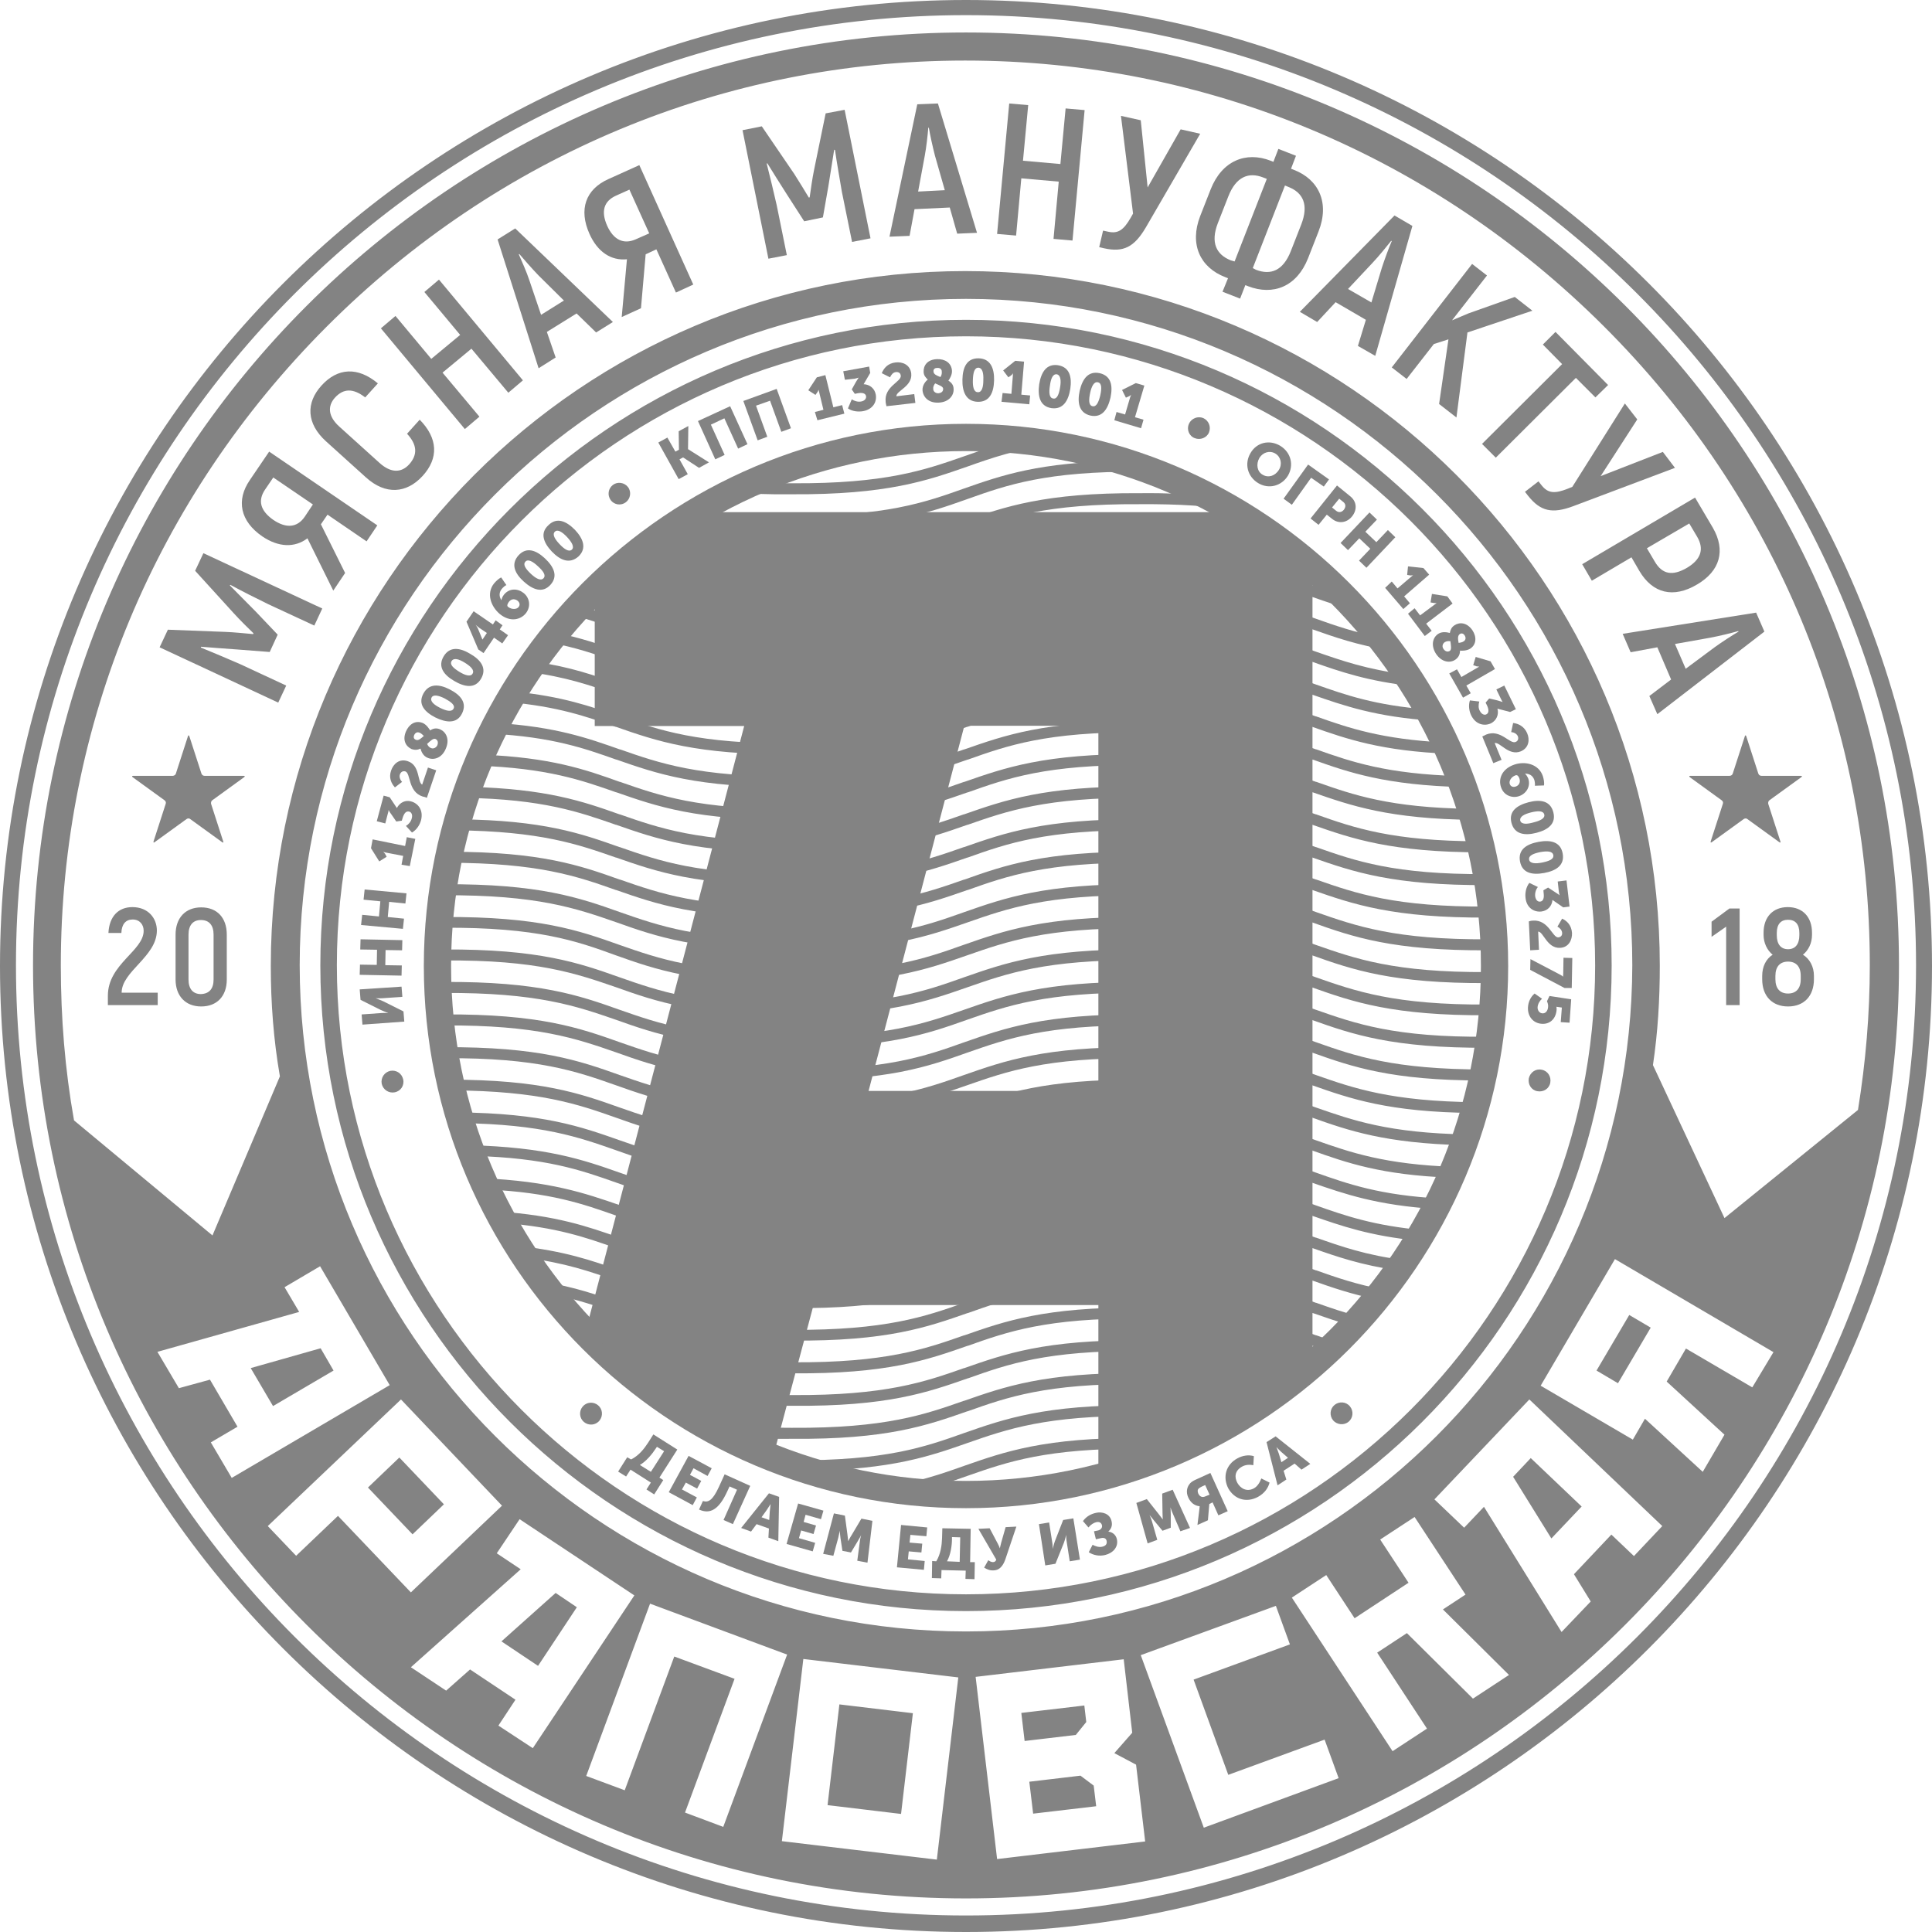 <svg width="73" height="73" viewBox="0 0 73 73" fill="none" xmlns="http://www.w3.org/2000/svg">
<path d="M36.5 0C16.378 0 0 16.378 0 36.5C0 56.622 16.378 73 36.5 73C56.622 73 73 56.601 73 36.5C73 16.378 56.622 0 36.5 0ZM36.5 72.376C16.711 72.376 0.603 56.258 0.603 36.469C0.603 16.68 16.711 0.572 36.5 0.572C56.289 0.572 72.397 16.69 72.397 36.469C72.397 56.247 56.289 72.376 36.5 72.376ZM34.493 64.733L31.716 64.4L31.269 68.206L34.046 68.539L34.493 64.733ZM36.5 1.227C17.054 1.227 1.248 17.033 1.248 36.479C1.248 55.925 17.075 71.731 36.5 71.731C55.925 71.731 71.752 55.904 71.752 36.479C71.752 17.023 55.946 1.227 36.5 1.227ZM7.966 54.5L8.974 53.908L7.934 52.13L6.759 52.452L5.948 51.079L11.304 49.571L10.752 48.636L12.094 47.845L14.725 52.337L8.756 55.842L7.966 54.5ZM11.189 58.785L10.118 57.662L15.151 52.878L18.968 56.892L15.525 60.168L12.77 57.277L11.189 58.785ZM18.832 65.201L19.477 64.223L17.761 63.08L16.857 63.88L15.525 62.996L19.675 59.294L18.77 58.691L19.633 57.402L23.969 60.282L20.132 66.054L18.832 65.201ZM25.883 68.487L27.755 63.433L25.477 62.591L23.605 67.645L22.15 67.104L24.562 60.594L29.741 62.518L27.328 69.028L25.883 68.487ZM35.398 70.265L29.543 69.568L30.354 62.684L36.209 63.381L35.398 70.265ZM11.324 36.469C11.324 22.597 22.628 11.293 36.5 11.293C50.372 11.293 61.676 22.597 61.676 36.469C61.644 50.351 50.372 61.644 36.5 61.644C22.628 61.644 11.324 50.351 11.324 36.469ZM37.675 70.244L36.864 63.36L42.459 62.695L42.781 65.471L42.105 66.241L42.926 66.677L43.27 69.579L37.675 70.244ZM45.485 69.059L43.103 62.539L48.209 60.677L48.739 62.133L45.1 63.464L46.41 67.062L50.05 65.731L50.58 67.187L45.485 69.059ZM55.655 64.182L53.159 61.707L52.036 62.445L53.918 65.315L52.618 66.168L48.812 60.365L50.112 59.513L51.183 61.145L53.221 59.804L52.15 58.171L53.45 57.319L55.374 60.251L54.521 60.812L57.017 63.288L55.655 64.182ZM61.738 58.795L60.885 57.984L59.471 59.481L60.105 60.511L59.003 61.665L56.071 56.934L55.322 57.724L54.199 56.653L57.786 52.878L62.809 57.662L61.738 58.795ZM66.21 52.421L63.703 50.954L62.975 52.202L65.159 54.209L64.338 55.613L62.154 53.606L61.696 54.396L58.213 52.358L61.02 47.575L67.01 51.09L66.21 52.421ZM65.159 46.025L62.456 40.244C62.643 38.996 62.715 37.748 62.715 36.49C62.715 22.014 50.944 10.243 36.469 10.243C21.994 10.243 10.232 22.025 10.232 36.5C10.232 37.904 10.336 39.287 10.576 40.67L8.028 46.681L2.797 42.334C2.454 40.41 2.298 38.455 2.298 36.479C2.298 27.391 5.865 18.832 12.343 12.343C18.822 5.855 27.391 2.288 36.469 2.288C45.547 2.288 54.116 5.855 60.605 12.333C67.093 18.811 70.65 27.38 70.65 36.469C70.65 38.32 70.494 40.14 70.203 41.939L65.159 46.025ZM41.044 65.066L40.971 64.442L38.59 64.722L38.715 65.783L40.649 65.554L41.044 65.066ZM12.115 50.944L9.473 51.693L10.316 53.128L12.603 51.786L12.115 50.944ZM16.773 56.84L15.089 55.072L13.903 56.206L15.588 57.974L16.773 56.84ZM20.995 60.189L18.947 62.019L20.33 62.944L21.796 60.729L20.995 60.189ZM36.5 12.084C23.044 12.084 12.104 23.044 12.104 36.479C12.104 49.935 23.065 60.875 36.5 60.875C49.935 60.875 60.896 49.946 60.896 36.479C60.896 23.013 49.956 12.084 36.5 12.084ZM36.5 60.241C23.408 60.241 12.728 49.571 12.728 36.469C12.728 23.366 23.408 12.707 36.5 12.707C49.592 12.707 60.272 23.377 60.272 36.479C60.272 49.582 49.592 60.241 36.5 60.241ZM58.618 58.13L59.762 56.923L57.839 55.093L57.173 55.8L58.618 58.13ZM61.135 52.265L62.372 50.164L61.561 49.686L60.324 51.786L61.135 52.265ZM40.826 67.093L38.892 67.322L39.037 68.528L41.419 68.248L41.325 67.468L40.826 67.093Z" fill="#838383"/>
<path d="M28.43 18.229C28.878 18.25 29.377 18.26 29.907 18.26H29.928C33.453 18.281 34.94 17.761 36.427 17.241C37.041 17.023 37.654 16.815 38.403 16.628C38.85 16.669 39.287 16.721 39.724 16.794C38.372 16.992 37.467 17.304 36.562 17.626C35.044 18.156 33.516 18.697 29.918 18.676C29.044 18.687 28.306 18.656 27.651 18.604C27.91 18.468 28.171 18.344 28.43 18.229Z" fill="#838383"/>
<path d="M26.403 19.269C27.318 19.415 28.43 19.498 29.907 19.488H29.928C33.453 19.508 34.94 18.988 36.427 18.458C37.852 17.959 39.276 17.46 42.396 17.418C42.802 17.543 43.197 17.678 43.582 17.824H43.062C39.536 17.803 38.049 18.323 36.562 18.853C35.044 19.394 33.516 19.924 29.918 19.903C28.15 19.914 26.881 19.789 25.862 19.602C26.049 19.488 26.226 19.373 26.403 19.269Z" fill="#838383"/>
<path d="M24.968 20.195C26.111 20.507 27.557 20.735 29.907 20.715H29.928C33.453 20.735 34.94 20.215 36.427 19.685C37.945 19.155 39.474 18.614 43.072 18.635C44.07 18.624 44.913 18.666 45.641 18.728C45.973 18.895 46.296 19.082 46.608 19.269C45.693 19.123 44.569 19.04 43.083 19.051H43.062C39.536 19.03 38.049 19.55 36.562 20.07C35.044 20.6 33.516 21.141 29.918 21.12C27.287 21.141 25.758 20.86 24.541 20.496C24.687 20.403 24.832 20.299 24.968 20.195Z" fill="#838383"/>
<path d="M23.824 21.068C25.186 21.536 26.715 21.973 29.907 21.952H29.928C33.453 21.973 34.94 21.453 36.427 20.922C37.945 20.392 39.474 19.851 43.072 19.872C45.703 19.851 47.221 20.132 48.448 20.496C48.76 20.735 49.072 20.974 49.374 21.235C47.949 20.735 46.441 20.267 43.083 20.288H43.062C39.536 20.267 38.049 20.787 36.562 21.307C35.044 21.848 33.516 22.378 29.918 22.358C26.455 22.378 24.916 21.89 23.46 21.38C23.585 21.276 23.699 21.172 23.824 21.068Z" fill="#838383"/>
<path d="M22.826 21.952C23.023 22.014 23.221 22.087 23.408 22.16C24.895 22.68 26.382 23.21 29.907 23.189H29.928C33.453 23.21 34.94 22.69 36.427 22.16C37.945 21.63 39.474 21.089 43.072 21.11C46.681 21.089 48.199 21.619 49.717 22.16C50.05 22.274 50.372 22.389 50.726 22.503C50.913 22.701 51.1 22.898 51.287 23.096C50.653 22.93 50.123 22.742 49.582 22.555C48.095 22.035 46.608 21.505 43.083 21.526H43.062C39.536 21.505 38.049 22.025 36.562 22.545C35.044 23.085 33.516 23.616 29.918 23.595C26.309 23.616 24.791 23.085 23.273 22.545C23.013 22.451 22.753 22.368 22.493 22.274C22.597 22.17 22.711 22.056 22.826 21.952Z" fill="#838383"/>
<path d="M21.89 22.888C22.441 23.044 22.93 23.21 23.408 23.377C24.895 23.897 26.382 24.427 29.907 24.406H29.928C33.453 24.427 34.94 23.907 36.427 23.377C37.945 22.846 39.474 22.306 43.072 22.326C46.681 22.306 48.199 22.836 49.717 23.377C50.445 23.637 51.173 23.886 52.13 24.084C52.254 24.24 52.389 24.406 52.504 24.573C51.277 24.375 50.424 24.073 49.571 23.772C48.084 23.252 46.597 22.721 43.072 22.742H43.051C39.526 22.721 38.039 23.241 36.552 23.761C35.034 24.302 33.505 24.832 29.907 24.812C26.299 24.832 24.78 24.302 23.262 23.761C22.732 23.574 22.191 23.387 21.567 23.221C21.682 23.117 21.786 23.002 21.89 22.888Z" fill="#838383"/>
<path d="M21.006 23.907C21.962 24.105 22.69 24.354 23.418 24.614C24.905 25.134 26.392 25.664 29.918 25.644H29.938C33.453 25.664 34.951 25.144 36.427 24.625H36.438C37.956 24.094 39.484 23.553 43.083 23.574C46.691 23.553 48.209 24.084 49.727 24.625C50.684 24.957 51.651 25.3 53.159 25.488C53.263 25.633 53.357 25.789 53.45 25.935C51.703 25.748 50.653 25.384 49.592 25.009C48.105 24.489 46.618 23.959 43.093 23.98H43.072C39.547 23.959 38.06 24.479 36.573 25.009H36.562C35.044 25.54 33.526 26.08 29.928 26.049C26.32 26.07 24.801 25.54 23.283 24.999C22.524 24.729 21.754 24.458 20.725 24.271C20.808 24.157 20.902 24.032 21.006 23.907Z" fill="#838383"/>
<path d="M20.174 24.999C21.567 25.196 22.482 25.529 23.408 25.852C24.895 26.372 26.382 26.902 29.907 26.881H29.928C33.443 26.902 34.94 26.382 36.417 25.862H36.427C37.945 25.332 39.474 24.791 43.072 24.812C46.681 24.791 48.199 25.321 49.717 25.862C50.84 26.257 51.953 26.652 53.949 26.808C54.032 26.954 54.105 27.089 54.178 27.235C51.974 27.089 50.778 26.663 49.582 26.247C48.095 25.727 46.608 25.196 43.083 25.217H43.062C39.536 25.196 38.049 25.716 36.562 26.247H36.552C35.034 26.777 33.516 27.318 29.918 27.287C26.309 27.307 24.791 26.777 23.273 26.236C22.326 25.904 21.38 25.571 19.914 25.384C19.997 25.248 20.091 25.124 20.174 24.999Z" fill="#838383"/>
<path d="M19.425 26.132C21.245 26.309 22.326 26.694 23.408 27.068H23.418C24.905 27.588 26.392 28.108 29.907 28.087H29.928C33.443 28.108 34.94 27.588 36.417 27.068H36.427C37.945 26.538 39.464 25.997 43.072 26.018C46.681 25.997 48.199 26.527 49.717 27.068H49.727C50.954 27.505 52.192 27.931 54.594 28.056C54.656 28.191 54.719 28.337 54.781 28.483C52.181 28.378 50.882 27.921 49.582 27.463H49.571C48.084 26.943 46.597 26.413 43.072 26.434H43.051C39.526 26.413 38.039 26.933 36.552 27.463H36.542C35.023 27.994 33.505 28.535 29.907 28.503C26.309 28.524 24.791 27.994 23.273 27.463H23.262C22.17 27.079 21.078 26.694 19.186 26.527C19.269 26.403 19.352 26.267 19.425 26.132Z" fill="#838383"/>
<path d="M18.77 27.318C21.006 27.463 22.212 27.89 23.418 28.316H23.429C24.916 28.836 26.403 29.356 29.918 29.335H29.938C33.453 29.356 34.951 28.836 36.427 28.316H36.438C37.956 27.786 39.474 27.245 43.083 27.266C46.691 27.245 48.209 27.775 49.727 28.316H49.738C51.058 28.784 52.379 29.242 55.135 29.325L55.291 29.741C52.358 29.668 50.975 29.19 49.603 28.701H49.592C48.105 28.181 46.618 27.651 43.093 27.671H43.072C39.547 27.651 38.06 28.171 36.573 28.701H36.562C35.044 29.231 33.526 29.772 29.928 29.741C26.33 29.762 24.812 29.231 23.293 28.701H23.283C22.077 28.274 20.87 27.848 18.572 27.723C18.635 27.578 18.697 27.443 18.77 27.318Z" fill="#838383"/>
<path d="M18.198 28.514C20.808 28.618 22.118 29.075 23.418 29.543H23.429C24.916 30.063 26.403 30.583 29.918 30.562H29.938C33.453 30.583 34.951 30.063 36.427 29.543H36.438C37.956 29.013 39.474 28.472 43.083 28.493C46.691 28.472 48.209 29.002 49.727 29.543H49.738C51.121 30.032 52.514 30.521 55.572 30.562C55.613 30.697 55.655 30.833 55.696 30.978C52.483 30.947 51.038 30.438 49.603 29.938H49.592C48.105 29.418 46.618 28.888 43.093 28.909H43.072C39.547 28.888 38.06 29.408 36.573 29.938H36.562C35.044 30.469 33.526 31.009 29.928 30.978C26.33 30.999 24.812 30.469 23.293 29.938H23.283C21.983 29.481 20.683 29.023 18.032 28.93C18.084 28.784 18.136 28.649 18.198 28.514Z" fill="#838383"/>
<path d="M17.709 29.73C20.652 29.803 22.035 30.282 23.408 30.77H23.418C24.905 31.29 26.392 31.81 29.907 31.789H29.928C33.443 31.81 34.94 31.29 36.417 30.77H36.427C37.945 30.24 39.464 29.699 43.072 29.72C46.681 29.699 48.199 30.23 49.717 30.77H49.727C51.162 31.28 52.608 31.779 55.904 31.789L55.998 32.205C52.566 32.205 51.079 31.685 49.592 31.165H49.582C48.095 30.645 46.608 30.115 43.083 30.146H43.062C39.536 30.125 38.049 30.645 36.562 31.165H36.552C35.034 31.696 33.516 32.236 29.918 32.205C26.32 32.226 24.801 31.696 23.283 31.165H23.273C21.9 30.687 20.527 30.198 17.564 30.146C17.616 30.001 17.657 29.866 17.709 29.73Z" fill="#838383"/>
<path d="M17.314 30.957C20.527 30.989 21.973 31.498 23.408 32.008H23.418C24.905 32.528 26.392 33.048 29.907 33.027H29.928C33.443 33.048 34.94 32.528 36.417 32.008H36.427C37.945 31.477 39.464 30.937 43.072 30.957C46.681 30.937 48.199 31.467 49.717 32.008H49.727C51.204 32.528 52.681 33.048 56.154 33.027L56.227 33.443C52.629 33.464 51.11 32.933 49.592 32.403H49.582C48.095 31.883 46.608 31.353 43.083 31.373H43.062C39.536 31.353 38.049 31.872 36.562 32.403H36.552C35.034 32.933 33.516 33.474 29.918 33.443C26.32 33.464 24.801 32.933 23.283 32.403H23.273C21.848 31.904 20.423 31.405 17.2 31.373L17.314 30.957Z" fill="#838383"/>
<path d="M17.002 32.184C20.434 32.184 21.931 32.704 23.418 33.235H23.429C24.916 33.755 26.403 34.275 29.918 34.254H29.938C33.453 34.275 34.951 33.755 36.427 33.235H36.438C37.956 32.694 39.474 32.164 43.083 32.184C46.691 32.164 48.209 32.694 49.727 33.235H49.738C51.225 33.755 52.712 34.275 56.237 34.254C56.279 34.254 56.31 34.264 56.341 34.285L56.372 34.607C56.331 34.639 56.289 34.67 56.227 34.67C52.629 34.691 51.11 34.16 49.592 33.63H49.582C48.095 33.11 46.608 32.58 43.083 32.6H43.062C39.536 32.58 38.049 33.1 36.562 33.63H36.552C35.034 34.16 33.516 34.701 29.918 34.67C26.32 34.691 24.801 34.16 23.283 33.63H23.273C21.806 33.11 20.34 32.6 16.909 32.6C16.94 32.455 16.971 32.32 17.002 32.184Z" fill="#838383"/>
<path d="M16.763 33.828C16.742 33.828 16.732 33.828 16.711 33.817C16.732 33.682 16.753 33.547 16.773 33.411C20.371 33.391 21.9 33.921 23.418 34.462C24.905 34.982 26.392 35.512 29.918 35.491H29.938C33.464 35.512 34.951 34.992 36.438 34.462C37.956 33.931 39.484 33.391 43.083 33.411C46.691 33.391 48.209 33.921 49.727 34.462C51.214 34.982 52.701 35.512 56.237 35.491C56.351 35.491 56.445 35.585 56.445 35.699C56.445 35.814 56.351 35.907 56.237 35.907C52.629 35.928 51.11 35.398 49.592 34.857C48.105 34.337 46.618 33.807 43.093 33.828H43.072C39.547 33.807 38.06 34.327 36.573 34.847C35.055 35.377 33.526 35.918 29.928 35.897C26.32 35.918 24.801 35.387 23.283 34.847C21.786 34.327 20.299 33.807 16.763 33.828Z" fill="#838383"/>
<path d="M16.763 35.055C16.69 35.055 16.628 35.013 16.586 34.961L16.607 34.711C16.649 34.67 16.701 34.649 16.753 34.649C20.361 34.628 21.879 35.158 23.397 35.699C24.884 36.219 26.372 36.75 29.897 36.729H29.918C33.443 36.75 34.93 36.23 36.417 35.699C37.935 35.169 39.464 34.628 43.062 34.649C46.67 34.628 48.188 35.158 49.707 35.699C51.194 36.219 52.681 36.75 56.216 36.729C56.331 36.729 56.424 36.822 56.424 36.937C56.424 37.051 56.331 37.145 56.216 37.145C52.608 37.166 51.09 36.635 49.571 36.094C48.084 35.575 46.597 35.044 43.072 35.075H43.051C39.526 35.055 38.039 35.575 36.552 36.094C35.034 36.625 33.505 37.166 29.907 37.145C26.299 37.166 24.78 36.635 23.262 36.094C21.786 35.554 20.299 35.034 16.763 35.055Z" fill="#838383"/>
<path d="M16.763 36.292C16.649 36.292 16.555 36.198 16.555 36.084C16.555 35.97 16.649 35.876 16.763 35.876C20.371 35.855 21.89 36.386 23.408 36.926C24.895 37.446 26.382 37.977 29.907 37.956H29.928C33.453 37.977 34.94 37.457 36.427 36.926C37.945 36.396 39.474 35.855 43.072 35.876C46.681 35.855 48.199 36.386 49.717 36.926C51.204 37.446 52.691 37.977 56.227 37.956C56.299 37.956 56.362 37.997 56.403 38.049L56.383 38.299C56.341 38.341 56.289 38.361 56.237 38.361C52.629 38.382 51.11 37.852 49.582 37.311C48.095 36.791 46.608 36.261 43.083 36.282H43.062C39.536 36.261 38.049 36.781 36.562 37.301C35.044 37.831 33.516 38.372 29.918 38.351C26.309 38.372 24.791 37.842 23.273 37.301C21.786 36.791 20.299 36.261 16.763 36.292Z" fill="#838383"/>
<path d="M16.763 37.519C16.649 37.519 16.555 37.425 16.555 37.311C16.555 37.197 16.649 37.103 16.763 37.103C20.371 37.082 21.89 37.613 23.408 38.153C24.895 38.673 26.382 39.204 29.907 39.172H29.928C33.453 39.193 34.94 38.673 36.427 38.153C37.945 37.623 39.474 37.082 43.072 37.103C46.681 37.082 48.199 37.613 49.717 38.153C51.204 38.673 52.691 39.204 56.227 39.172C56.247 39.172 56.258 39.172 56.279 39.183L56.216 39.589C52.618 39.609 51.09 39.079 49.571 38.538C48.084 38.018 46.597 37.488 43.072 37.509H43.051C39.526 37.488 38.039 38.008 36.552 38.528C35.034 39.069 33.505 39.599 29.907 39.578C26.299 39.599 24.78 39.069 23.262 38.528C21.786 38.018 20.299 37.498 16.763 37.519Z" fill="#838383"/>
<path d="M16.763 38.746C16.721 38.746 16.68 38.736 16.659 38.715L16.628 38.393C16.669 38.361 16.711 38.33 16.773 38.33C20.382 38.309 21.9 38.84 23.418 39.38C24.905 39.9 26.392 40.431 29.918 40.41H29.938C33.464 40.431 34.951 39.911 36.438 39.38C37.956 38.85 39.484 38.309 43.083 38.33C46.691 38.309 48.209 38.84 49.727 39.38C51.194 39.9 52.66 40.41 56.092 40.41C56.06 40.545 56.039 40.68 56.008 40.826C52.577 40.826 51.079 40.306 49.592 39.776C48.105 39.256 46.618 38.725 43.093 38.746H43.072C39.547 38.725 38.06 39.245 36.573 39.765C35.055 40.306 33.526 40.836 29.928 40.816C26.32 40.836 24.801 40.306 23.283 39.765C21.786 39.245 20.299 38.725 16.763 38.746Z" fill="#838383"/>
<path d="M16.763 39.568C20.371 39.547 21.89 40.077 23.408 40.618C24.895 41.138 26.382 41.668 29.907 41.647H29.928C33.453 41.668 34.94 41.148 36.427 40.618C37.945 40.088 39.474 39.547 43.072 39.568C46.681 39.547 48.199 40.077 49.717 40.618C51.142 41.117 52.566 41.616 55.79 41.647L55.675 42.053C52.462 42.022 51.017 41.512 49.571 41.003C48.084 40.483 46.597 39.952 43.072 39.984H43.051C39.526 39.963 38.039 40.483 36.552 41.003C35.034 41.533 33.505 42.074 29.907 42.053C26.299 42.074 24.78 41.543 23.262 41.003C21.786 40.483 20.309 39.963 16.825 39.984L16.763 39.568Z" fill="#838383"/>
<path d="M16.992 40.795C20.434 40.795 21.921 41.315 23.408 41.845C24.895 42.365 26.382 42.895 29.907 42.874H29.928C33.453 42.895 34.94 42.375 36.427 41.845C37.945 41.315 39.474 40.774 43.072 40.795C46.681 40.774 48.199 41.304 49.717 41.845C51.09 42.323 52.462 42.812 55.426 42.864C55.384 42.999 55.332 43.135 55.28 43.27C52.337 43.197 50.954 42.718 49.582 42.23C48.095 41.71 46.608 41.179 43.083 41.2H43.062C39.536 41.179 38.049 41.699 36.562 42.23C35.044 42.76 33.516 43.301 29.918 43.28C26.309 43.301 24.791 42.77 23.273 42.23C21.827 41.72 20.392 41.221 17.085 41.2C17.054 41.075 17.023 40.93 16.992 40.795Z" fill="#838383"/>
<path d="M17.304 42.032C20.517 42.063 21.962 42.573 23.408 43.083C24.895 43.602 26.382 44.133 29.907 44.112H29.928C33.453 44.133 34.94 43.613 36.427 43.083C37.945 42.552 39.474 42.011 43.072 42.032C46.681 42.011 48.199 42.542 49.717 43.083C51.017 43.54 52.317 43.998 54.968 44.091C54.916 44.226 54.854 44.361 54.792 44.497C52.181 44.393 50.882 43.935 49.571 43.467C48.084 42.947 46.597 42.417 43.072 42.438H43.051C39.526 42.417 38.039 42.937 36.552 43.457C35.034 43.987 33.505 44.528 29.907 44.507C26.299 44.528 24.78 43.998 23.262 43.457C21.869 42.968 20.475 42.479 17.418 42.438C17.387 42.303 17.345 42.167 17.304 42.032Z" fill="#838383"/>
<path d="M17.709 43.27C20.652 43.342 22.035 43.821 23.418 44.309C24.905 44.83 26.392 45.36 29.918 45.329H29.938C33.453 45.349 34.951 44.83 36.427 44.309H36.438C37.956 43.779 39.484 43.239 43.083 43.259C46.691 43.239 48.209 43.769 49.727 44.309C50.934 44.736 52.14 45.162 54.438 45.287C54.376 45.422 54.303 45.557 54.24 45.682C52.005 45.537 50.798 45.11 49.592 44.694C48.105 44.174 46.618 43.644 43.093 43.665H43.072C39.547 43.644 38.06 44.164 36.573 44.694H36.562C35.044 45.225 33.526 45.765 29.928 45.734C26.32 45.755 24.801 45.225 23.283 44.684C21.962 44.216 20.631 43.748 17.865 43.675C17.813 43.54 17.761 43.405 17.709 43.27Z" fill="#838383"/>
<path d="M18.208 44.517C20.808 44.632 22.118 45.09 23.418 45.537C24.905 46.057 26.392 46.587 29.918 46.566H29.938C33.453 46.587 34.951 46.067 36.427 45.547H36.438C37.956 45.017 39.484 44.476 43.083 44.497C46.691 44.476 48.209 45.006 49.727 45.547C50.819 45.932 51.911 46.316 53.804 46.483C53.731 46.618 53.648 46.743 53.575 46.878C51.755 46.701 50.674 46.316 49.592 45.942C48.105 45.422 46.618 44.892 43.093 44.913H43.072C39.547 44.892 38.06 45.412 36.573 45.942H36.562C35.044 46.472 33.526 47.013 29.928 46.982C26.32 47.003 24.801 46.472 23.283 45.932C22.046 45.495 20.808 45.058 18.406 44.944C18.333 44.798 18.271 44.653 18.208 44.517Z" fill="#838383"/>
<path d="M18.811 45.776C21.016 45.921 22.212 46.348 23.408 46.764H23.418C24.905 47.284 26.392 47.804 29.907 47.783H29.928C33.443 47.804 34.94 47.284 36.417 46.764H36.427C37.945 46.233 39.464 45.693 43.072 45.713C46.681 45.693 48.199 46.223 49.717 46.764H49.727C50.674 47.096 51.609 47.429 53.076 47.616C52.993 47.741 52.899 47.876 52.816 48.001C51.433 47.804 50.507 47.481 49.592 47.159H49.582C48.095 46.639 46.608 46.108 43.083 46.129H43.062C39.536 46.108 38.049 46.629 36.562 47.159H36.552C35.034 47.689 33.516 48.23 29.918 48.199C26.32 48.219 24.801 47.689 23.283 47.159H23.273C22.15 46.764 21.037 46.368 19.04 46.212C18.968 46.067 18.884 45.921 18.811 45.776Z" fill="#838383"/>
<path d="M19.56 47.076C21.307 47.263 22.368 47.627 23.418 48.001H23.429C24.916 48.521 26.403 49.041 29.918 49.02H29.938C33.453 49.041 34.951 48.521 36.427 48.001H36.438C37.956 47.471 39.474 46.93 43.083 46.951C46.691 46.93 48.209 47.46 49.727 48.001H49.738C50.497 48.272 51.256 48.532 52.285 48.729C52.192 48.854 52.098 48.968 51.994 49.093C51.048 48.895 50.32 48.646 49.592 48.386H49.582C48.095 47.866 46.608 47.336 43.083 47.356H43.062C39.536 47.336 38.049 47.856 36.562 48.386H36.552C35.034 48.916 33.516 49.457 29.918 49.426C26.32 49.447 24.801 48.916 23.283 48.386H23.273C22.316 48.053 21.349 47.71 19.841 47.523C19.747 47.377 19.654 47.221 19.56 47.076Z" fill="#838383"/>
<path d="M20.486 48.428C21.713 48.625 22.566 48.927 23.418 49.228H23.429C24.916 49.748 26.403 50.268 29.918 50.247H29.938C33.453 50.268 34.951 49.748 36.427 49.228H36.438C37.956 48.698 39.474 48.157 43.083 48.178C46.691 48.157 48.209 48.688 49.727 49.228H49.738C50.268 49.415 50.798 49.603 51.422 49.758C51.318 49.873 51.214 49.987 51.11 50.102C50.559 49.946 50.081 49.779 49.603 49.613H49.592C48.105 49.093 46.618 48.563 43.093 48.584H43.072C39.547 48.563 38.06 49.083 36.573 49.613H36.562C35.044 50.143 33.526 50.684 29.928 50.653C26.33 50.674 24.812 50.143 23.293 49.613H23.283C22.555 49.353 21.827 49.103 20.87 48.906C20.725 48.75 20.6 48.594 20.486 48.428Z" fill="#838383"/>
<path d="M21.713 49.914C22.347 50.081 22.878 50.268 23.418 50.455H23.429C24.916 50.975 26.403 51.495 29.918 51.474H29.938C33.453 51.495 34.951 50.975 36.427 50.455H36.438C37.956 49.925 39.474 49.384 43.083 49.405C46.691 49.384 48.209 49.914 49.727 50.455H49.738C49.998 50.549 50.247 50.632 50.518 50.726C50.403 50.84 50.299 50.944 50.185 51.048L49.603 50.85H49.592C48.105 50.331 46.618 49.8 43.093 49.821H43.072C39.547 49.8 38.06 50.32 36.573 50.85H36.562C35.044 51.381 33.526 51.922 29.928 51.89C26.33 51.911 24.812 51.381 23.293 50.85H23.283C22.95 50.736 22.628 50.622 22.274 50.507C22.077 50.31 21.89 50.112 21.713 49.914Z" fill="#838383"/>
<path d="M23.626 51.766C25.051 52.265 26.559 52.733 29.918 52.712H29.938C33.453 52.733 34.951 52.213 36.427 51.693H36.438C37.956 51.162 39.474 50.622 43.083 50.642C46.545 50.622 48.084 51.11 49.551 51.62C49.426 51.724 49.311 51.828 49.187 51.932C47.824 51.464 46.296 51.038 43.103 51.048H43.083C39.557 51.027 38.07 51.547 36.583 52.078H36.573C35.055 52.608 33.536 53.149 29.938 53.117C27.307 53.138 25.789 52.857 24.562 52.493C24.229 52.265 23.928 52.015 23.626 51.766Z" fill="#838383"/>
<path d="M26.382 53.721C27.297 53.866 28.42 53.949 29.907 53.949H29.928C33.443 53.97 34.94 53.45 36.417 52.93H36.427C37.945 52.4 39.464 51.859 43.072 51.88C45.703 51.859 47.232 52.14 48.448 52.504C48.313 52.608 48.167 52.712 48.022 52.816C46.878 52.504 45.433 52.275 43.083 52.296H43.062C39.536 52.275 38.049 52.795 36.562 53.325H36.552C35.034 53.856 33.516 54.396 29.918 54.365C28.919 54.376 28.077 54.334 27.349 54.272C27.027 54.084 26.704 53.908 26.382 53.721Z" fill="#838383"/>
<path d="M29.408 55.176H29.928C33.453 55.197 34.94 54.677 36.427 54.147C37.945 53.617 39.474 53.076 43.072 53.097C44.84 53.086 46.108 53.211 47.128 53.398C46.951 53.513 46.774 53.617 46.587 53.721C45.672 53.575 44.559 53.492 43.083 53.502H43.062C39.536 53.481 38.049 54.001 36.562 54.521C35.138 55.02 33.713 55.52 30.593 55.572C30.198 55.457 29.803 55.322 29.408 55.176Z" fill="#838383"/>
<path d="M33.276 56.216C34.628 56.019 35.533 55.707 36.438 55.384C37.956 54.854 39.484 54.313 43.083 54.334C43.956 54.324 44.694 54.355 45.36 54.407C45.1 54.532 44.84 54.656 44.58 54.771C44.133 54.75 43.634 54.74 43.093 54.74H43.072C39.547 54.719 38.06 55.239 36.573 55.759C35.959 55.977 35.346 56.185 34.597 56.372C34.15 56.341 33.713 56.279 33.276 56.216Z" fill="#838383"/>
<path d="M36.5 56.986C25.207 56.986 16.014 47.793 16.014 36.5C16.014 25.207 25.207 16.014 36.5 16.014C47.793 16.014 56.986 25.207 56.986 36.5C56.986 47.793 47.793 56.986 36.5 56.986ZM36.5 17.044C25.768 17.044 17.044 25.768 17.044 36.5C17.044 47.232 25.768 55.956 36.5 55.956C47.232 55.956 55.956 47.232 55.956 36.5C55.956 25.779 47.232 17.044 36.5 17.044Z" fill="#838383"/>
<path d="M7.685 20.902L12.177 22.992L11.876 23.637L10.129 22.826C9.619 22.576 9.161 22.347 8.704 22.098L8.683 22.118C8.985 22.42 9.317 22.763 9.661 23.106L10.492 23.98L10.191 24.635L8.974 24.541C8.496 24.51 8.007 24.468 7.591 24.437V24.468C8.07 24.666 8.548 24.864 9.068 25.092L10.815 25.904L10.513 26.548L6.031 24.458L6.343 23.793L8.517 23.876C8.818 23.886 9.328 23.938 9.567 23.959L9.577 23.928C9.401 23.761 9.047 23.408 8.839 23.179L7.373 21.567L7.685 20.902Z" fill="#838383"/>
<path d="M11.616 20.34C11.137 20.704 10.524 20.683 9.91 20.267C9.078 19.695 8.912 18.905 9.442 18.136L10.17 17.064L14.257 19.851L13.851 20.455L12.375 19.446L12.125 19.81L13.04 21.65L12.593 22.316L11.616 20.34ZM11.823 19.061L10.326 18.042L10.014 18.5C9.733 18.916 9.837 19.3 10.326 19.643C10.815 19.976 11.231 19.935 11.511 19.529L11.823 19.061Z" fill="#838383"/>
<path d="M13.831 18.042L12.323 16.68C11.574 16.004 11.553 15.224 12.146 14.569C12.759 13.893 13.518 13.851 14.278 14.486L13.799 15.016C13.342 14.662 12.978 14.673 12.655 15.026C12.375 15.338 12.385 15.733 12.832 16.129L14.34 17.491C14.777 17.886 15.172 17.865 15.463 17.543C15.786 17.179 15.765 16.805 15.38 16.389L15.858 15.858C16.545 16.555 16.586 17.314 15.962 17.99C15.359 18.645 14.569 18.708 13.831 18.042Z" fill="#838383"/>
<path d="M16.586 10.565L19.758 14.371L19.207 14.839L17.813 13.175L16.721 14.08L18.115 15.744L17.564 16.212L14.392 12.406L14.943 11.938L16.295 13.56L17.387 12.655L16.035 11.033L16.586 10.565Z" fill="#838383"/>
<path d="M21.786 11.844L20.663 12.541L20.995 13.508L20.351 13.914L18.801 9.047L19.467 8.631L23.158 12.167L22.524 12.562L21.786 11.844ZM21.307 11.356L20.34 10.399C20.111 10.16 19.789 9.796 19.623 9.598L19.602 9.609C19.706 9.848 19.903 10.284 20.007 10.607L20.444 11.896L21.307 11.356Z" fill="#838383"/>
<path d="M23.689 9.796C23.085 9.858 22.576 9.515 22.274 8.839C21.858 7.914 22.129 7.154 22.982 6.77L24.157 6.239L26.195 10.752L25.54 11.054L24.801 9.421L24.396 9.609L24.219 11.647L23.491 11.979L23.689 9.796ZM24.531 8.818L23.782 7.165L23.273 7.394C22.815 7.602 22.701 7.986 22.94 8.527C23.179 9.057 23.553 9.245 24.011 9.047L24.531 8.818Z" fill="#838383"/>
<path d="M31.914 4.149L32.892 9.005L32.195 9.141L31.81 7.248C31.716 6.686 31.623 6.177 31.55 5.667L31.519 5.657C31.457 6.073 31.373 6.551 31.301 7.03L31.093 8.215L30.386 8.361L29.73 7.342C29.47 6.936 29.21 6.52 28.992 6.167L28.971 6.187C29.096 6.686 29.221 7.196 29.346 7.747L29.73 9.64L29.034 9.775L28.056 4.919L28.784 4.773L30.011 6.572C30.177 6.832 30.438 7.258 30.562 7.466L30.593 7.456C30.625 7.217 30.697 6.718 30.76 6.416L31.197 4.284L31.914 4.149Z" fill="#838383"/>
<path d="M35.886 7.841L34.555 7.903L34.368 8.912L33.609 8.943L34.659 3.941L35.439 3.91L36.916 8.797L36.167 8.829L35.886 7.841ZM35.699 7.186L35.325 5.875C35.242 5.553 35.138 5.085 35.096 4.825H35.075C35.055 5.085 35.003 5.563 34.94 5.896L34.691 7.238L35.699 7.186Z" fill="#838383"/>
<path d="M40.982 4.16L40.524 9.089L39.807 9.026L40.004 6.863L38.59 6.738L38.393 8.901L37.675 8.839L38.133 3.91L38.85 3.972L38.653 6.073L40.067 6.198L40.264 4.097L40.982 4.16Z" fill="#838383"/>
<path d="M45.349 5.054L43.291 8.6C42.854 9.338 42.448 9.546 41.71 9.38L41.533 9.338L41.679 8.714L41.876 8.756C42.251 8.839 42.459 8.683 42.718 8.236L42.812 8.07L42.355 4.378L43.103 4.544L43.363 7.082L44.611 4.887L45.349 5.054Z" fill="#838383"/>
<path d="M46.4 10.513L46.296 10.472C45.349 10.108 44.934 9.234 45.349 8.163L45.745 7.154C46.171 6.073 47.076 5.709 48.011 6.073L48.115 6.115L48.303 5.626L48.968 5.886L48.781 6.375L48.885 6.416C49.831 6.78 50.247 7.664 49.821 8.745L49.426 9.754C48.999 10.836 48.105 11.179 47.159 10.815L47.055 10.773L46.857 11.283L46.192 11.023L46.4 10.513ZM46.649 9.879L47.866 6.759L47.731 6.707C47.18 6.489 46.701 6.676 46.41 7.425L46.015 8.433C45.734 9.161 45.953 9.619 46.504 9.837L46.649 9.879ZM47.45 10.191C48.011 10.409 48.48 10.232 48.771 9.494L49.166 8.485C49.457 7.737 49.239 7.279 48.677 7.061L48.552 7.009L47.336 10.129L47.45 10.191Z" fill="#838383"/>
<path d="M51.609 12.084L50.466 11.418L49.769 12.167L49.114 11.782L52.691 8.142L53.367 8.537L51.963 13.446L51.308 13.071L51.609 12.084ZM51.818 11.428L52.213 10.118C52.317 9.796 52.483 9.349 52.587 9.109L52.566 9.099C52.4 9.307 52.098 9.681 51.87 9.921L50.934 10.919L51.818 11.428Z" fill="#838383"/>
<path d="M54.729 12.822L54.178 12.999L53.149 14.319L52.587 13.883L55.623 9.973L56.185 10.409L54.864 12.104L55.478 11.844L57.235 11.22L57.901 11.74L55.447 12.562L55.031 15.775L54.376 15.265L54.729 12.822Z" fill="#838383"/>
<path d="M60.282 15.016L59.544 14.278L56.518 17.293L55.998 16.773L59.024 13.758L58.296 13.019L58.774 12.541L60.761 14.548L60.282 15.016Z" fill="#838383"/>
<path d="M63.288 17.678L59.45 19.123C58.65 19.425 58.202 19.321 57.734 18.728L57.62 18.583L58.13 18.188L58.254 18.344C58.494 18.645 58.754 18.656 59.232 18.468L59.409 18.396L61.395 15.245L61.863 15.848L60.48 17.99L62.83 17.075L63.288 17.678Z" fill="#838383"/>
<path d="M64.119 22.087C63.225 22.617 62.445 22.42 61.946 21.578L61.644 21.058L60.147 21.942L59.783 21.318L64.047 18.801L64.722 19.945C65.211 20.798 64.993 21.578 64.119 22.087ZM63.745 21.453C64.265 21.141 64.4 20.756 64.13 20.288L63.828 19.779L62.227 20.715L62.528 21.224C62.809 21.702 63.194 21.775 63.745 21.453Z" fill="#838383"/>
<path d="M63.142 25.675L62.622 24.458L61.613 24.645L61.312 23.949L66.355 23.148L66.667 23.865L62.622 26.985L62.32 26.299L63.142 25.675ZM63.693 25.269L64.785 24.458C65.055 24.261 65.461 24.001 65.69 23.865L65.679 23.845C65.43 23.917 64.962 24.032 64.629 24.094L63.288 24.333L63.693 25.269Z" fill="#838383"/>
<path d="M7.726 29.314C7.674 29.314 7.633 29.283 7.612 29.231L7.154 27.817C7.144 27.775 7.113 27.775 7.102 27.817L6.645 29.231C6.634 29.273 6.582 29.314 6.53 29.314H5.033C4.981 29.314 4.981 29.335 5.012 29.366L6.219 30.24C6.26 30.271 6.281 30.323 6.26 30.375L5.803 31.789C5.792 31.831 5.803 31.852 5.844 31.82L7.05 30.947C7.092 30.916 7.154 30.916 7.186 30.947L8.392 31.82C8.433 31.852 8.454 31.831 8.433 31.789L7.976 30.375C7.966 30.334 7.976 30.271 8.018 30.24L9.224 29.366C9.265 29.335 9.255 29.314 9.203 29.314H7.726Z" fill="#838383"/>
<path d="M66.553 29.314C66.501 29.314 66.459 29.283 66.438 29.231L65.981 27.817C65.97 27.775 65.939 27.775 65.929 27.817L65.471 29.231C65.461 29.273 65.409 29.314 65.357 29.314H63.87C63.818 29.314 63.818 29.335 63.849 29.366L65.055 30.24C65.097 30.271 65.118 30.323 65.097 30.375L64.639 31.789C64.629 31.831 64.639 31.852 64.681 31.82L65.887 30.947C65.929 30.916 65.991 30.916 66.022 30.947L67.229 31.82C67.27 31.852 67.291 31.831 67.27 31.789L66.813 30.375C66.802 30.334 66.813 30.271 66.854 30.24L68.061 29.366C68.102 29.335 68.092 29.314 68.04 29.314H66.553Z" fill="#838383"/>
<path d="M4.076 37.623C4.076 36.427 5.428 35.928 5.428 35.169C5.428 34.94 5.283 34.743 5.012 34.743C4.752 34.743 4.596 34.919 4.586 35.252H4.097C4.128 34.628 4.472 34.275 5.002 34.275C5.605 34.275 5.927 34.701 5.927 35.158C5.927 36.146 4.596 36.698 4.596 37.509H5.959V37.977H4.076V37.623Z" fill="#838383"/>
<path d="M6.634 37.01V35.315C6.634 34.68 7.009 34.285 7.602 34.285C8.205 34.285 8.569 34.68 8.569 35.315V37.01C8.569 37.644 8.194 38.029 7.602 38.029C7.009 38.029 6.634 37.633 6.634 37.01ZM8.07 37.01V35.315C8.07 34.961 7.903 34.763 7.591 34.763C7.29 34.763 7.123 34.961 7.123 35.315V37.01C7.123 37.363 7.29 37.561 7.591 37.561C7.903 37.55 8.07 37.363 8.07 37.01Z" fill="#838383"/>
<path d="M65.731 37.977H65.222V35.013L64.671 35.398V34.826L65.346 34.327H65.731V37.977Z" fill="#838383"/>
<path d="M68.539 36.874V36.999C68.539 37.644 68.154 38.029 67.561 38.029C66.969 38.029 66.584 37.644 66.584 36.999V36.874C66.584 36.521 66.73 36.23 66.979 36.074C66.771 35.907 66.636 35.627 66.636 35.325V35.242C66.636 34.649 66.99 34.275 67.551 34.275C68.112 34.275 68.466 34.649 68.466 35.242V35.325C68.466 35.637 68.331 35.907 68.123 36.074C68.383 36.23 68.539 36.531 68.539 36.874ZM68.04 36.874C68.04 36.521 67.863 36.334 67.561 36.334C67.26 36.334 67.083 36.521 67.083 36.874V36.999C67.083 37.353 67.26 37.54 67.561 37.54C67.863 37.54 68.04 37.353 68.04 36.999V36.874ZM67.135 35.335C67.135 35.678 67.291 35.866 67.561 35.866C67.832 35.866 67.988 35.678 67.988 35.335V35.252C67.988 34.919 67.832 34.753 67.561 34.753C67.291 34.753 67.135 34.919 67.135 35.252V35.335Z" fill="#838383"/>
<path d="M14.912 41.273C14.694 41.315 14.475 41.179 14.423 40.951C14.382 40.732 14.517 40.514 14.746 40.462C14.974 40.42 15.182 40.556 15.234 40.784C15.286 41.013 15.141 41.231 14.912 41.273Z" fill="#838383"/>
<path d="M13.695 38.715L13.664 38.33L14.402 38.278C14.506 38.268 14.673 38.278 14.673 38.278C14.673 38.278 14.506 38.216 14.392 38.164L13.623 37.779L13.591 37.384L15.172 37.28L15.203 37.665L14.465 37.717C14.361 37.727 14.194 37.717 14.194 37.717C14.194 37.717 14.361 37.779 14.475 37.831L15.245 38.216L15.276 38.601L13.695 38.715Z" fill="#838383"/>
<path d="M13.591 36.833L13.602 36.448L14.236 36.458L14.246 35.886L13.612 35.876L13.623 35.491L15.203 35.523L15.193 35.907L14.569 35.897L14.558 36.469L15.182 36.479L15.172 36.864L13.591 36.833Z" fill="#838383"/>
<path d="M13.643 34.951L13.685 34.566L14.319 34.628L14.371 34.056L13.737 33.994L13.778 33.609L15.359 33.755L15.318 34.139L14.704 34.077L14.652 34.649L15.265 34.711L15.224 35.096L13.643 34.951Z" fill="#838383"/>
<path d="M15.172 32.673L15.234 32.34L14.59 32.216C14.527 32.205 14.475 32.184 14.475 32.184C14.475 32.184 14.517 32.216 14.548 32.257L14.61 32.372L14.33 32.548L14.018 32.049L14.08 31.716L15.307 31.966L15.37 31.633L15.692 31.696L15.484 32.725L15.172 32.673Z" fill="#838383"/>
<path d="M15.338 31.207C15.432 31.155 15.525 31.051 15.557 30.926C15.598 30.791 15.546 30.687 15.463 30.666C15.338 30.635 15.265 30.739 15.213 30.905L15.182 31.009L14.974 31.041L14.787 30.77C14.714 30.677 14.683 30.604 14.683 30.604C14.683 30.604 14.683 30.656 14.652 30.749L14.558 31.113L14.236 31.03L14.496 30.063L14.725 30.125L14.995 30.531C15.11 30.313 15.328 30.219 15.536 30.282C15.796 30.354 16.004 30.604 15.91 30.989C15.858 31.176 15.744 31.353 15.567 31.457L15.338 31.207Z" fill="#838383"/>
<path d="M15.962 30.094C15.411 29.907 15.525 29.221 15.318 29.148C15.213 29.117 15.141 29.179 15.11 29.262C15.078 29.356 15.12 29.47 15.193 29.543L14.922 29.751C14.787 29.606 14.683 29.387 14.777 29.117C14.86 28.867 15.089 28.649 15.411 28.763C15.879 28.919 15.765 29.554 15.952 29.647L16.17 29.002L16.482 29.106L16.129 30.146C16.066 30.115 16.014 30.105 15.962 30.094Z" fill="#838383"/>
<path d="M15.889 28.285C15.786 28.337 15.681 28.347 15.557 28.306C15.349 28.212 15.193 27.983 15.338 27.64C15.453 27.37 15.692 27.203 15.973 27.318C16.118 27.38 16.222 27.547 16.253 27.599C16.357 27.526 16.482 27.495 16.628 27.557C16.846 27.651 17.002 27.921 16.846 28.285C16.701 28.639 16.399 28.732 16.17 28.639C15.973 28.566 15.91 28.368 15.889 28.285ZM15.848 27.682C15.765 27.651 15.692 27.682 15.65 27.775C15.609 27.869 15.65 27.931 15.713 27.952C15.806 27.994 15.9 27.91 16.014 27.807C15.973 27.775 15.931 27.713 15.848 27.682ZM16.524 28.16C16.565 28.056 16.545 27.962 16.451 27.921C16.368 27.89 16.264 27.994 16.139 28.108C16.16 28.16 16.201 28.233 16.285 28.264C16.368 28.306 16.482 28.254 16.524 28.16Z" fill="#838383"/>
<path d="M16.451 27.11C16.045 26.902 15.786 26.611 15.993 26.215C16.201 25.82 16.586 25.841 16.992 26.049C17.397 26.257 17.657 26.548 17.46 26.954C17.262 27.359 16.857 27.307 16.451 27.11ZM16.805 26.392C16.576 26.278 16.368 26.226 16.305 26.361C16.243 26.496 16.399 26.631 16.628 26.746C16.857 26.86 17.064 26.912 17.137 26.777C17.21 26.642 17.033 26.517 16.805 26.392Z" fill="#838383"/>
<path d="M17.158 25.727C16.763 25.498 16.534 25.186 16.763 24.801C16.992 24.416 17.377 24.468 17.772 24.708C18.167 24.936 18.406 25.248 18.177 25.644C17.948 26.039 17.543 25.956 17.158 25.727ZM17.564 25.041C17.345 24.905 17.148 24.843 17.064 24.978C16.981 25.113 17.137 25.248 17.356 25.384C17.574 25.519 17.782 25.581 17.855 25.456C17.938 25.321 17.782 25.176 17.564 25.041Z" fill="#838383"/>
<path d="M18.073 24.541L17.626 23.491L17.896 23.096L18.624 23.595L18.728 23.439L18.988 23.626L18.884 23.782L19.196 24.001L18.978 24.312L18.666 24.094L18.271 24.677L18.073 24.541ZM18.396 23.917L18.104 23.72C18.032 23.668 17.969 23.605 17.969 23.605C17.969 23.605 18.032 23.689 18.063 23.761L18.229 24.167L18.396 23.917Z" fill="#838383"/>
<path d="M18.666 22.046C18.739 21.962 18.832 21.869 18.936 21.817L19.134 22.108C19.092 22.118 19.009 22.191 18.957 22.254C18.843 22.399 18.863 22.555 18.947 22.68C18.947 22.638 18.988 22.534 19.04 22.472C19.248 22.212 19.571 22.233 19.789 22.41C19.997 22.576 20.08 22.898 19.872 23.169C19.675 23.418 19.279 23.522 18.884 23.2C18.552 22.919 18.364 22.43 18.666 22.046ZM19.56 22.701C19.467 22.628 19.331 22.607 19.227 22.742C19.175 22.815 19.144 22.888 19.196 22.93C19.342 23.044 19.529 23.023 19.591 22.94C19.664 22.857 19.633 22.763 19.56 22.701Z" fill="#838383"/>
<path d="M19.789 21.973C19.456 21.671 19.29 21.318 19.591 20.985C19.893 20.652 20.257 20.787 20.59 21.099C20.922 21.411 21.099 21.765 20.798 22.098C20.496 22.43 20.122 22.274 19.789 21.973ZM20.319 21.39C20.132 21.214 19.945 21.11 19.851 21.224C19.747 21.338 19.872 21.505 20.059 21.682C20.247 21.858 20.434 21.962 20.538 21.848C20.642 21.734 20.517 21.567 20.319 21.39Z" fill="#838383"/>
<path d="M20.85 20.839C20.538 20.507 20.392 20.143 20.725 19.841C21.047 19.529 21.401 19.695 21.723 20.018C22.035 20.351 22.181 20.715 21.858 21.026C21.515 21.328 21.162 21.162 20.85 20.839ZM21.422 20.288C21.245 20.101 21.068 19.987 20.964 20.091C20.86 20.195 20.964 20.371 21.141 20.558C21.318 20.746 21.494 20.87 21.609 20.767C21.713 20.663 21.598 20.475 21.422 20.288Z" fill="#838383"/>
<path d="M23.075 18.895C22.94 18.708 22.982 18.458 23.158 18.323C23.335 18.188 23.595 18.229 23.73 18.406C23.865 18.583 23.824 18.843 23.647 18.978C23.47 19.113 23.21 19.082 23.075 18.895Z" fill="#838383"/>
<path d="M24.874 16.721L25.217 16.534L25.519 17.064L25.654 16.992L25.644 16.295L26.008 16.097L25.997 16.971L26.788 17.47L26.413 17.678L25.81 17.283L25.675 17.356L25.987 17.917L25.644 18.104L24.874 16.721Z" fill="#838383"/>
<path d="M26.372 15.91L27.588 15.349L28.243 16.784L27.89 16.95L27.37 15.806L26.86 16.045L27.38 17.189L27.027 17.356L26.372 15.91Z" fill="#838383"/>
<path d="M28.087 15.151L29.346 14.694L29.886 16.181L29.522 16.316L29.096 15.141L28.566 15.328L28.992 16.503L28.628 16.638L28.087 15.151Z" fill="#838383"/>
<path d="M30.791 15.567L31.113 15.484L30.957 14.839C30.947 14.777 30.926 14.725 30.926 14.725C30.926 14.725 30.916 14.777 30.885 14.818L30.812 14.922L30.541 14.746L30.864 14.257L31.186 14.174L31.488 15.39L31.82 15.307L31.904 15.63L30.885 15.879L30.791 15.567Z" fill="#838383"/>
<path d="M32.184 15.089C32.278 15.151 32.413 15.193 32.528 15.172C32.673 15.151 32.736 15.057 32.725 14.974C32.704 14.85 32.569 14.829 32.403 14.86L32.299 14.881L32.184 14.714L32.34 14.434C32.403 14.33 32.444 14.267 32.444 14.267C32.444 14.267 32.392 14.288 32.299 14.309L31.924 14.35L31.862 14.028L32.84 13.851L32.881 14.091L32.632 14.517C32.871 14.527 33.048 14.683 33.089 14.902C33.141 15.172 32.996 15.463 32.611 15.536C32.424 15.567 32.205 15.546 32.039 15.432L32.184 15.089Z" fill="#838383"/>
<path d="M33.464 15.182C33.401 14.6 34.067 14.423 34.035 14.194C34.025 14.08 33.931 14.049 33.848 14.059C33.744 14.07 33.672 14.163 33.63 14.257L33.318 14.101C33.391 13.914 33.547 13.726 33.838 13.695C34.098 13.664 34.389 13.778 34.431 14.111C34.483 14.6 33.859 14.766 33.869 14.974L34.545 14.891L34.587 15.224L33.495 15.349C33.484 15.286 33.464 15.234 33.464 15.182Z" fill="#838383"/>
<path d="M35.055 14.34C34.971 14.267 34.899 14.174 34.899 14.049C34.888 13.82 35.034 13.581 35.408 13.57C35.699 13.56 35.949 13.706 35.97 14.007C35.98 14.163 35.876 14.33 35.834 14.382C35.949 14.454 36.032 14.548 36.032 14.704C36.042 14.943 35.855 15.193 35.471 15.213C35.086 15.234 34.878 15.006 34.857 14.746C34.847 14.538 34.992 14.392 35.055 14.34ZM35.45 14.86C35.564 14.85 35.637 14.798 35.637 14.694C35.637 14.6 35.491 14.558 35.335 14.486C35.304 14.527 35.252 14.6 35.263 14.683C35.252 14.787 35.346 14.86 35.45 14.86ZM35.585 14.039C35.585 13.945 35.512 13.893 35.408 13.903C35.304 13.903 35.263 13.966 35.273 14.039C35.273 14.143 35.398 14.194 35.533 14.246C35.564 14.205 35.595 14.132 35.585 14.039Z" fill="#838383"/>
<path d="M36.365 14.34C36.375 13.883 36.531 13.529 36.978 13.539C37.425 13.55 37.571 13.914 37.561 14.371C37.55 14.829 37.394 15.193 36.947 15.182C36.5 15.172 36.354 14.798 36.365 14.34ZM37.155 14.361C37.166 14.101 37.124 13.903 36.968 13.893C36.812 13.893 36.77 14.091 36.76 14.35C36.75 14.61 36.791 14.818 36.947 14.818C37.103 14.829 37.155 14.621 37.155 14.361Z" fill="#838383"/>
<path d="M37.883 14.85L38.216 14.881L38.268 14.226C38.268 14.163 38.278 14.101 38.278 14.101C38.278 14.101 38.257 14.142 38.205 14.184L38.101 14.257L37.904 13.997L38.361 13.633L38.694 13.664L38.59 14.912L38.923 14.943L38.892 15.276L37.842 15.182L37.883 14.85Z" fill="#838383"/>
<path d="M39.266 14.517C39.339 14.07 39.536 13.737 39.973 13.799C40.42 13.872 40.504 14.246 40.441 14.694C40.368 15.141 40.171 15.484 39.724 15.421C39.287 15.349 39.204 14.964 39.266 14.517ZM40.056 14.631C40.098 14.382 40.077 14.174 39.932 14.143C39.776 14.122 39.703 14.319 39.672 14.569C39.63 14.829 39.641 15.037 39.796 15.058C39.942 15.089 40.015 14.891 40.056 14.631Z" fill="#838383"/>
<path d="M40.795 14.766C40.899 14.319 41.117 14.007 41.554 14.101C41.991 14.205 42.053 14.579 41.959 15.026C41.855 15.473 41.637 15.796 41.2 15.702C40.764 15.598 40.701 15.203 40.795 14.766ZM41.575 14.933C41.627 14.683 41.637 14.475 41.481 14.444C41.336 14.413 41.242 14.6 41.19 14.85C41.138 15.099 41.127 15.318 41.283 15.349C41.429 15.38 41.512 15.193 41.575 14.933Z" fill="#838383"/>
<path d="M42.188 15.567L42.511 15.661L42.698 15.026C42.718 14.964 42.739 14.912 42.739 14.912C42.739 14.912 42.708 14.954 42.656 14.974L42.542 15.026L42.396 14.735L42.916 14.475L43.239 14.569L42.885 15.765L43.207 15.858L43.114 16.181L42.105 15.879L42.188 15.567Z" fill="#838383"/>
<path d="M44.923 16.014C45.017 15.806 45.256 15.713 45.464 15.796C45.672 15.889 45.765 16.129 45.682 16.337C45.599 16.545 45.349 16.638 45.142 16.555C44.923 16.472 44.83 16.222 44.923 16.014Z" fill="#838383"/>
<path d="M48.376 16.846C48.781 17.096 48.895 17.574 48.667 17.969C48.428 18.364 47.939 18.5 47.533 18.25C47.128 18 47.013 17.512 47.252 17.116C47.481 16.721 47.959 16.597 48.376 16.846ZM47.71 17.938C47.918 18.063 48.178 17.99 48.324 17.751C48.459 17.532 48.396 17.262 48.188 17.137C47.98 17.012 47.72 17.085 47.585 17.304C47.45 17.543 47.502 17.824 47.71 17.938Z" fill="#838383"/>
<path d="M49.426 17.553L50.216 18.115L50.019 18.385L49.54 18.052L48.812 19.072L48.5 18.843L49.426 17.553Z" fill="#838383"/>
<path d="M50.518 18.344L51.027 18.759C51.266 18.957 51.287 19.259 51.09 19.508C50.892 19.758 50.58 19.799 50.341 19.612L50.133 19.446L49.821 19.831L49.519 19.591L50.518 18.344ZM50.486 19.3C50.59 19.384 50.705 19.352 50.778 19.259C50.85 19.165 50.861 19.051 50.757 18.968L50.601 18.843L50.331 19.175L50.486 19.3Z" fill="#838383"/>
<path d="M51.745 19.363L52.026 19.633L51.589 20.091L52.005 20.486L52.441 20.028L52.722 20.299L51.63 21.453L51.35 21.183L51.776 20.735L51.36 20.34L50.934 20.787L50.653 20.517L51.745 19.363Z" fill="#838383"/>
<path d="M52.587 21.973L52.805 22.233L53.305 21.806C53.346 21.765 53.398 21.734 53.398 21.734C53.398 21.734 53.357 21.744 53.294 21.744L53.169 21.723L53.201 21.401L53.783 21.463L54.001 21.713L53.055 22.534L53.273 22.794L53.024 23.013L52.337 22.212L52.587 21.973Z" fill="#838383"/>
<path d="M53.45 22.982L53.658 23.252L54.188 22.857C54.24 22.826 54.282 22.784 54.282 22.784C54.282 22.784 54.23 22.794 54.178 22.784L54.053 22.763L54.105 22.441L54.688 22.534L54.885 22.805L53.887 23.564L54.095 23.834L53.835 24.032L53.201 23.189L53.45 22.982Z" fill="#838383"/>
<path d="M54.781 23.917C54.802 23.803 54.844 23.699 54.958 23.626C55.145 23.501 55.426 23.512 55.634 23.813C55.8 24.063 55.79 24.354 55.551 24.51C55.416 24.593 55.228 24.593 55.166 24.583C55.166 24.708 55.124 24.832 54.989 24.926C54.792 25.061 54.48 25.03 54.261 24.708C54.053 24.385 54.136 24.084 54.344 23.949C54.5 23.845 54.708 23.897 54.781 23.917ZM54.542 24.52C54.604 24.614 54.698 24.645 54.781 24.593C54.854 24.541 54.823 24.396 54.802 24.229C54.75 24.219 54.667 24.219 54.594 24.261C54.5 24.323 54.48 24.437 54.542 24.52ZM55.312 24.229C55.384 24.177 55.395 24.094 55.343 24.011C55.291 23.928 55.218 23.917 55.156 23.959C55.072 24.021 55.083 24.146 55.114 24.292C55.156 24.281 55.239 24.281 55.312 24.229Z" fill="#838383"/>
<path d="M55.052 25.29L55.218 25.581L55.79 25.248C55.842 25.217 55.894 25.186 55.894 25.186C55.894 25.186 55.842 25.186 55.79 25.176L55.665 25.134L55.759 24.822L56.32 24.988L56.487 25.28L55.405 25.904L55.572 26.195L55.28 26.361L54.76 25.446L55.052 25.29Z" fill="#838383"/>
<path d="M55.894 26.507C55.863 26.611 55.852 26.756 55.915 26.86C55.977 26.985 56.081 27.027 56.154 26.995C56.268 26.943 56.258 26.808 56.185 26.652L56.133 26.548L56.268 26.392L56.58 26.465C56.695 26.496 56.778 26.527 56.778 26.527C56.778 26.527 56.747 26.486 56.705 26.392L56.539 26.049L56.84 25.904L57.277 26.798L57.059 26.902L56.58 26.777C56.643 27.006 56.539 27.224 56.341 27.328C56.102 27.443 55.769 27.391 55.592 27.037C55.509 26.871 55.478 26.652 55.54 26.465L55.894 26.507Z" fill="#838383"/>
<path d="M56.154 27.755C56.695 27.536 57.048 28.129 57.267 28.035C57.37 27.994 57.381 27.89 57.35 27.817C57.308 27.723 57.204 27.671 57.1 27.661L57.173 27.318C57.37 27.339 57.589 27.443 57.703 27.703C57.807 27.942 57.776 28.254 57.464 28.389C57.007 28.576 56.674 28.025 56.476 28.077L56.736 28.711L56.424 28.836L56.008 27.827C56.06 27.807 56.112 27.775 56.154 27.755Z" fill="#838383"/>
<path d="M58.296 29.325C58.327 29.429 58.358 29.564 58.338 29.678L57.994 29.689C58.005 29.647 57.994 29.533 57.974 29.47C57.911 29.294 57.776 29.231 57.62 29.231C57.662 29.262 57.714 29.346 57.745 29.418C57.849 29.73 57.651 30.001 57.391 30.084C57.142 30.167 56.819 30.063 56.715 29.741C56.611 29.439 56.736 29.054 57.225 28.888C57.63 28.753 58.14 28.867 58.296 29.325ZM57.267 29.72C57.37 29.689 57.464 29.585 57.412 29.418C57.381 29.335 57.339 29.273 57.267 29.294C57.09 29.356 57.007 29.522 57.048 29.626C57.079 29.72 57.173 29.751 57.267 29.72Z" fill="#838383"/>
<path d="M57.755 30.313C58.192 30.198 58.577 30.25 58.691 30.687C58.806 31.124 58.494 31.353 58.057 31.467C57.62 31.581 57.225 31.529 57.111 31.093C56.996 30.656 57.319 30.427 57.755 30.313ZM57.953 31.072C58.202 31.009 58.39 30.916 58.348 30.77C58.306 30.625 58.098 30.635 57.849 30.697C57.599 30.76 57.412 30.853 57.443 31.009C57.485 31.155 57.703 31.145 57.953 31.072Z" fill="#838383"/>
<path d="M58.13 31.81C58.577 31.727 58.962 31.8 59.045 32.247C59.128 32.694 58.795 32.902 58.348 32.985C57.901 33.068 57.516 32.996 57.433 32.548C57.35 32.101 57.682 31.893 58.13 31.81ZM58.275 32.59C58.525 32.538 58.722 32.465 58.691 32.309C58.66 32.153 58.452 32.153 58.202 32.195C57.953 32.247 57.755 32.32 57.776 32.476C57.797 32.632 58.026 32.642 58.275 32.59Z" fill="#838383"/>
<path d="M58.109 33.516C58.036 33.599 57.994 33.734 58.005 33.859C58.026 34.004 58.098 34.077 58.192 34.067C58.317 34.056 58.348 33.921 58.327 33.755L58.317 33.64L58.494 33.536L58.764 33.713C58.868 33.776 58.93 33.828 58.93 33.828C58.93 33.828 58.91 33.776 58.899 33.682L58.858 33.307L59.19 33.266L59.305 34.254L59.066 34.285L58.66 34.004C58.639 34.243 58.473 34.41 58.244 34.441C57.974 34.472 57.682 34.316 57.641 33.921C57.62 33.734 57.662 33.516 57.786 33.359L58.109 33.516Z" fill="#838383"/>
<path d="M57.932 34.784C58.514 34.753 58.66 35.429 58.878 35.419C58.993 35.408 59.034 35.325 59.024 35.242C59.014 35.138 58.93 35.055 58.847 35.013L59.024 34.711C59.211 34.795 59.377 34.961 59.398 35.252C59.409 35.512 59.273 35.803 58.941 35.814C58.452 35.834 58.317 35.2 58.119 35.2L58.15 35.886L57.818 35.907L57.766 34.815C57.818 34.795 57.88 34.784 57.932 34.784Z" fill="#838383"/>
<path d="M58.92 36.812C59.024 36.864 59.066 36.906 59.066 36.906C59.066 36.906 59.055 36.895 59.066 36.812L59.076 36.188L59.409 36.198L59.388 37.332H59.117L57.818 36.646L57.828 36.24L58.92 36.812Z" fill="#838383"/>
<path d="M58.265 37.737C58.182 37.81 58.109 37.925 58.098 38.049C58.088 38.153 58.15 38.278 58.275 38.289C58.4 38.299 58.483 38.195 58.494 38.049C58.504 37.977 58.483 37.904 58.452 37.831L58.546 37.633L59.367 37.758L59.305 38.642L58.972 38.621L59.014 38.07L58.868 38.049C58.837 38.049 58.806 38.039 58.806 38.039C58.816 38.06 58.816 38.122 58.816 38.153C58.785 38.528 58.535 38.705 58.254 38.684C57.932 38.663 57.714 38.403 57.734 38.06C57.745 37.862 57.828 37.675 57.984 37.54L58.265 37.737Z" fill="#838383"/>
<path d="M58.254 40.42C58.483 40.462 58.618 40.68 58.577 40.909C58.535 41.138 58.317 41.273 58.088 41.231C57.859 41.19 57.724 40.971 57.766 40.743C57.818 40.514 58.036 40.368 58.254 40.42Z" fill="#838383"/>
<path d="M22.014 53.149C22.16 52.972 22.42 52.951 22.597 53.097C22.773 53.242 22.794 53.502 22.649 53.679C22.503 53.856 22.243 53.877 22.066 53.731C21.89 53.585 21.869 53.325 22.014 53.149Z" fill="#838383"/>
<path d="M23.845 55.145C24.136 55 24.333 54.75 24.489 54.511L24.687 54.199L25.592 54.771L24.916 55.831L25.061 55.925L24.718 56.466L24.427 56.279L24.593 56.019L23.824 55.53L23.657 55.79L23.356 55.603L23.699 55.062L23.845 55.145ZM24.593 55.613L25.093 54.833L24.822 54.667L24.78 54.729C24.645 54.937 24.416 55.218 24.177 55.353L24.593 55.613Z" fill="#838383"/>
<path d="M26.018 55.01L26.892 55.478L26.735 55.769L26.205 55.478L26.07 55.727L26.496 55.956L26.34 56.247L25.914 56.019L25.768 56.279L26.33 56.58L26.174 56.871L25.269 56.383L26.018 55.01Z" fill="#838383"/>
<path d="M27.162 56.185L27.38 55.707L28.347 56.143L27.692 57.589L27.339 57.433L27.848 56.289L27.567 56.164L27.484 56.341C27.162 57.048 26.829 57.225 26.413 57.038L26.559 56.715C26.756 56.778 26.923 56.705 27.162 56.185Z" fill="#838383"/>
<path d="M29.054 56.424L29.439 56.559L29.408 58.234L29.034 58.098L29.054 57.755L28.587 57.589L28.378 57.87L28.004 57.734L29.054 56.424ZM29.065 57.433L29.086 57.111C29.096 57.007 29.117 56.83 29.117 56.83C29.117 56.83 29.023 56.975 28.961 57.069L28.774 57.329L29.065 57.433Z" fill="#838383"/>
<path d="M30.157 56.809L31.113 57.079L31.02 57.402L30.438 57.235L30.365 57.506L30.833 57.641L30.739 57.963L30.271 57.828L30.188 58.119L30.801 58.296L30.708 58.618L29.72 58.338L30.157 56.809Z" fill="#838383"/>
<path d="M31.509 57.183L31.924 57.267L32.018 57.963C32.029 58.067 32.049 58.234 32.049 58.234C32.049 58.234 32.122 58.088 32.184 57.994L32.548 57.381L32.964 57.464L32.777 59.045L32.392 58.972L32.486 58.265C32.496 58.15 32.538 58.005 32.538 58.005C32.538 58.005 32.455 58.161 32.403 58.244L32.153 58.66L31.831 58.598L31.758 58.119C31.748 58.015 31.727 57.839 31.727 57.839C31.727 57.839 31.706 57.984 31.675 58.098L31.488 58.785L31.103 58.712L31.509 57.183Z" fill="#838383"/>
<path d="M34.046 57.62L35.034 57.714L35.003 58.046L34.399 57.994L34.368 58.286L34.847 58.327L34.815 58.66L34.337 58.618L34.306 58.92L34.94 58.982L34.909 59.315L33.89 59.221L34.046 57.62Z" fill="#838383"/>
<path d="M35.377 58.993C35.543 58.712 35.585 58.4 35.595 58.119L35.606 57.745L36.677 57.766L36.656 59.024H36.833L36.822 59.669L36.479 59.658L36.49 59.346L35.575 59.325L35.564 59.638L35.211 59.627L35.221 58.982L35.377 58.993ZM36.261 59.014L36.282 58.088L35.97 58.078V58.15C35.97 58.4 35.918 58.754 35.782 58.993L36.261 59.014Z" fill="#838383"/>
<path d="M37.342 58.951C37.384 58.982 37.446 59.024 37.519 59.024C37.581 59.024 37.623 58.993 37.644 58.93L36.968 57.766L37.394 57.745L37.685 58.296C37.748 58.41 37.779 58.504 37.779 58.504C37.779 58.504 37.8 58.4 37.831 58.286L37.997 57.703L38.403 57.682L37.997 58.889C37.935 59.076 37.821 59.325 37.55 59.336C37.415 59.346 37.301 59.305 37.186 59.232L37.342 58.951Z" fill="#838383"/>
<path d="M39.256 57.589L39.641 57.526L39.755 58.254C39.776 58.348 39.776 58.525 39.776 58.525C39.776 58.525 39.817 58.348 39.859 58.234L40.171 57.433L40.556 57.37L40.805 58.93L40.42 58.993L40.306 58.265C40.285 58.171 40.285 57.994 40.285 57.994C40.285 57.994 40.244 58.171 40.202 58.286L39.88 59.086L39.495 59.149L39.256 57.589Z" fill="#838383"/>
<path d="M41.283 58.369C41.377 58.421 41.523 58.473 41.647 58.442C41.783 58.41 41.835 58.338 41.814 58.223C41.793 58.13 41.72 58.088 41.595 58.119L41.408 58.161L41.336 57.859L41.492 57.828C41.606 57.797 41.658 57.714 41.637 57.63C41.616 57.537 41.533 57.485 41.419 57.516C41.325 57.537 41.211 57.61 41.127 57.714L40.919 57.474C41.055 57.287 41.231 57.204 41.408 57.163C41.637 57.111 41.939 57.183 42.001 57.485C42.043 57.662 41.97 57.786 41.876 57.87C42.032 57.891 42.157 57.984 42.199 58.15C42.271 58.452 42.053 58.681 41.762 58.754C41.554 58.806 41.325 58.774 41.138 58.65L41.283 58.369Z" fill="#838383"/>
<path d="M42.937 56.788L43.332 56.643L43.769 57.194C43.831 57.277 43.935 57.412 43.935 57.412C43.935 57.412 43.925 57.246 43.925 57.142L43.914 56.435L44.309 56.289L44.965 57.734L44.601 57.859L44.32 57.204C44.268 57.09 44.226 56.955 44.226 56.955C44.226 56.955 44.237 57.131 44.237 57.235V57.724L43.925 57.839L43.613 57.464C43.55 57.381 43.436 57.246 43.436 57.246C43.436 57.246 43.498 57.381 43.53 57.495L43.727 58.182L43.363 58.317L42.937 56.788Z" fill="#838383"/>
<path d="M45.318 57.027C45.329 56.944 45.329 56.913 45.329 56.913C45.121 56.892 44.986 56.767 44.902 56.591C44.798 56.372 44.85 56.175 44.975 56.039C45.027 55.987 45.09 55.946 45.235 55.883L45.734 55.655L46.389 57.1L46.036 57.256L45.817 56.767L45.693 56.83L45.641 57.443L45.245 57.62L45.318 57.027ZM45.703 56.476L45.537 56.112L45.422 56.164C45.339 56.206 45.287 56.237 45.266 56.279C45.245 56.32 45.256 56.383 45.277 56.435C45.339 56.559 45.433 56.591 45.547 56.539L45.703 56.476Z" fill="#838383"/>
<path d="M46.753 55.104C46.941 55 47.169 54.958 47.377 55.02L47.356 55.364C47.221 55.332 47.055 55.343 46.93 55.416C46.649 55.572 46.639 55.821 46.753 56.029C46.868 56.237 47.107 56.383 47.377 56.237C47.512 56.164 47.606 56.008 47.658 55.863L47.97 56.019C47.918 56.216 47.793 56.414 47.533 56.559C47.086 56.799 46.639 56.643 46.41 56.237C46.192 55.811 46.316 55.343 46.753 55.104Z" fill="#838383"/>
<path d="M47.856 54.49L48.199 54.272L49.509 55.312L49.176 55.53L48.916 55.301L48.5 55.572L48.604 55.904L48.272 56.123L47.856 54.49ZM48.667 55.083L48.428 54.875C48.344 54.802 48.23 54.677 48.23 54.677C48.23 54.677 48.292 54.844 48.324 54.937L48.417 55.249L48.667 55.083Z" fill="#838383"/>
<path d="M50.372 53.669C50.227 53.492 50.247 53.232 50.424 53.086C50.601 52.941 50.861 52.961 51.006 53.138C51.152 53.315 51.131 53.575 50.954 53.721C50.778 53.866 50.518 53.835 50.372 53.669Z" fill="#838383"/>
<path d="M47.076 19.352H26.84C26.33 19.643 25.009 20.101 24.489 20.413C24.063 20.663 22.649 22.066 22.472 22.243V27.432H28.119L22.129 50.299C22.805 50.632 24.947 52.837 25.196 53.076C25.311 53.18 29.179 54.937 29.231 54.968L30.739 49.311H41.502V55.395H43.436C43.571 55.197 45.266 54.459 45.932 54.251C46.036 54.22 48.636 52.608 49.592 51.734V21.245C49.363 21.047 47.7 19.779 47.076 19.352ZM41.502 41.221H32.819L36.438 27.422H41.502V41.221Z" fill="#838383"/>
</svg>
